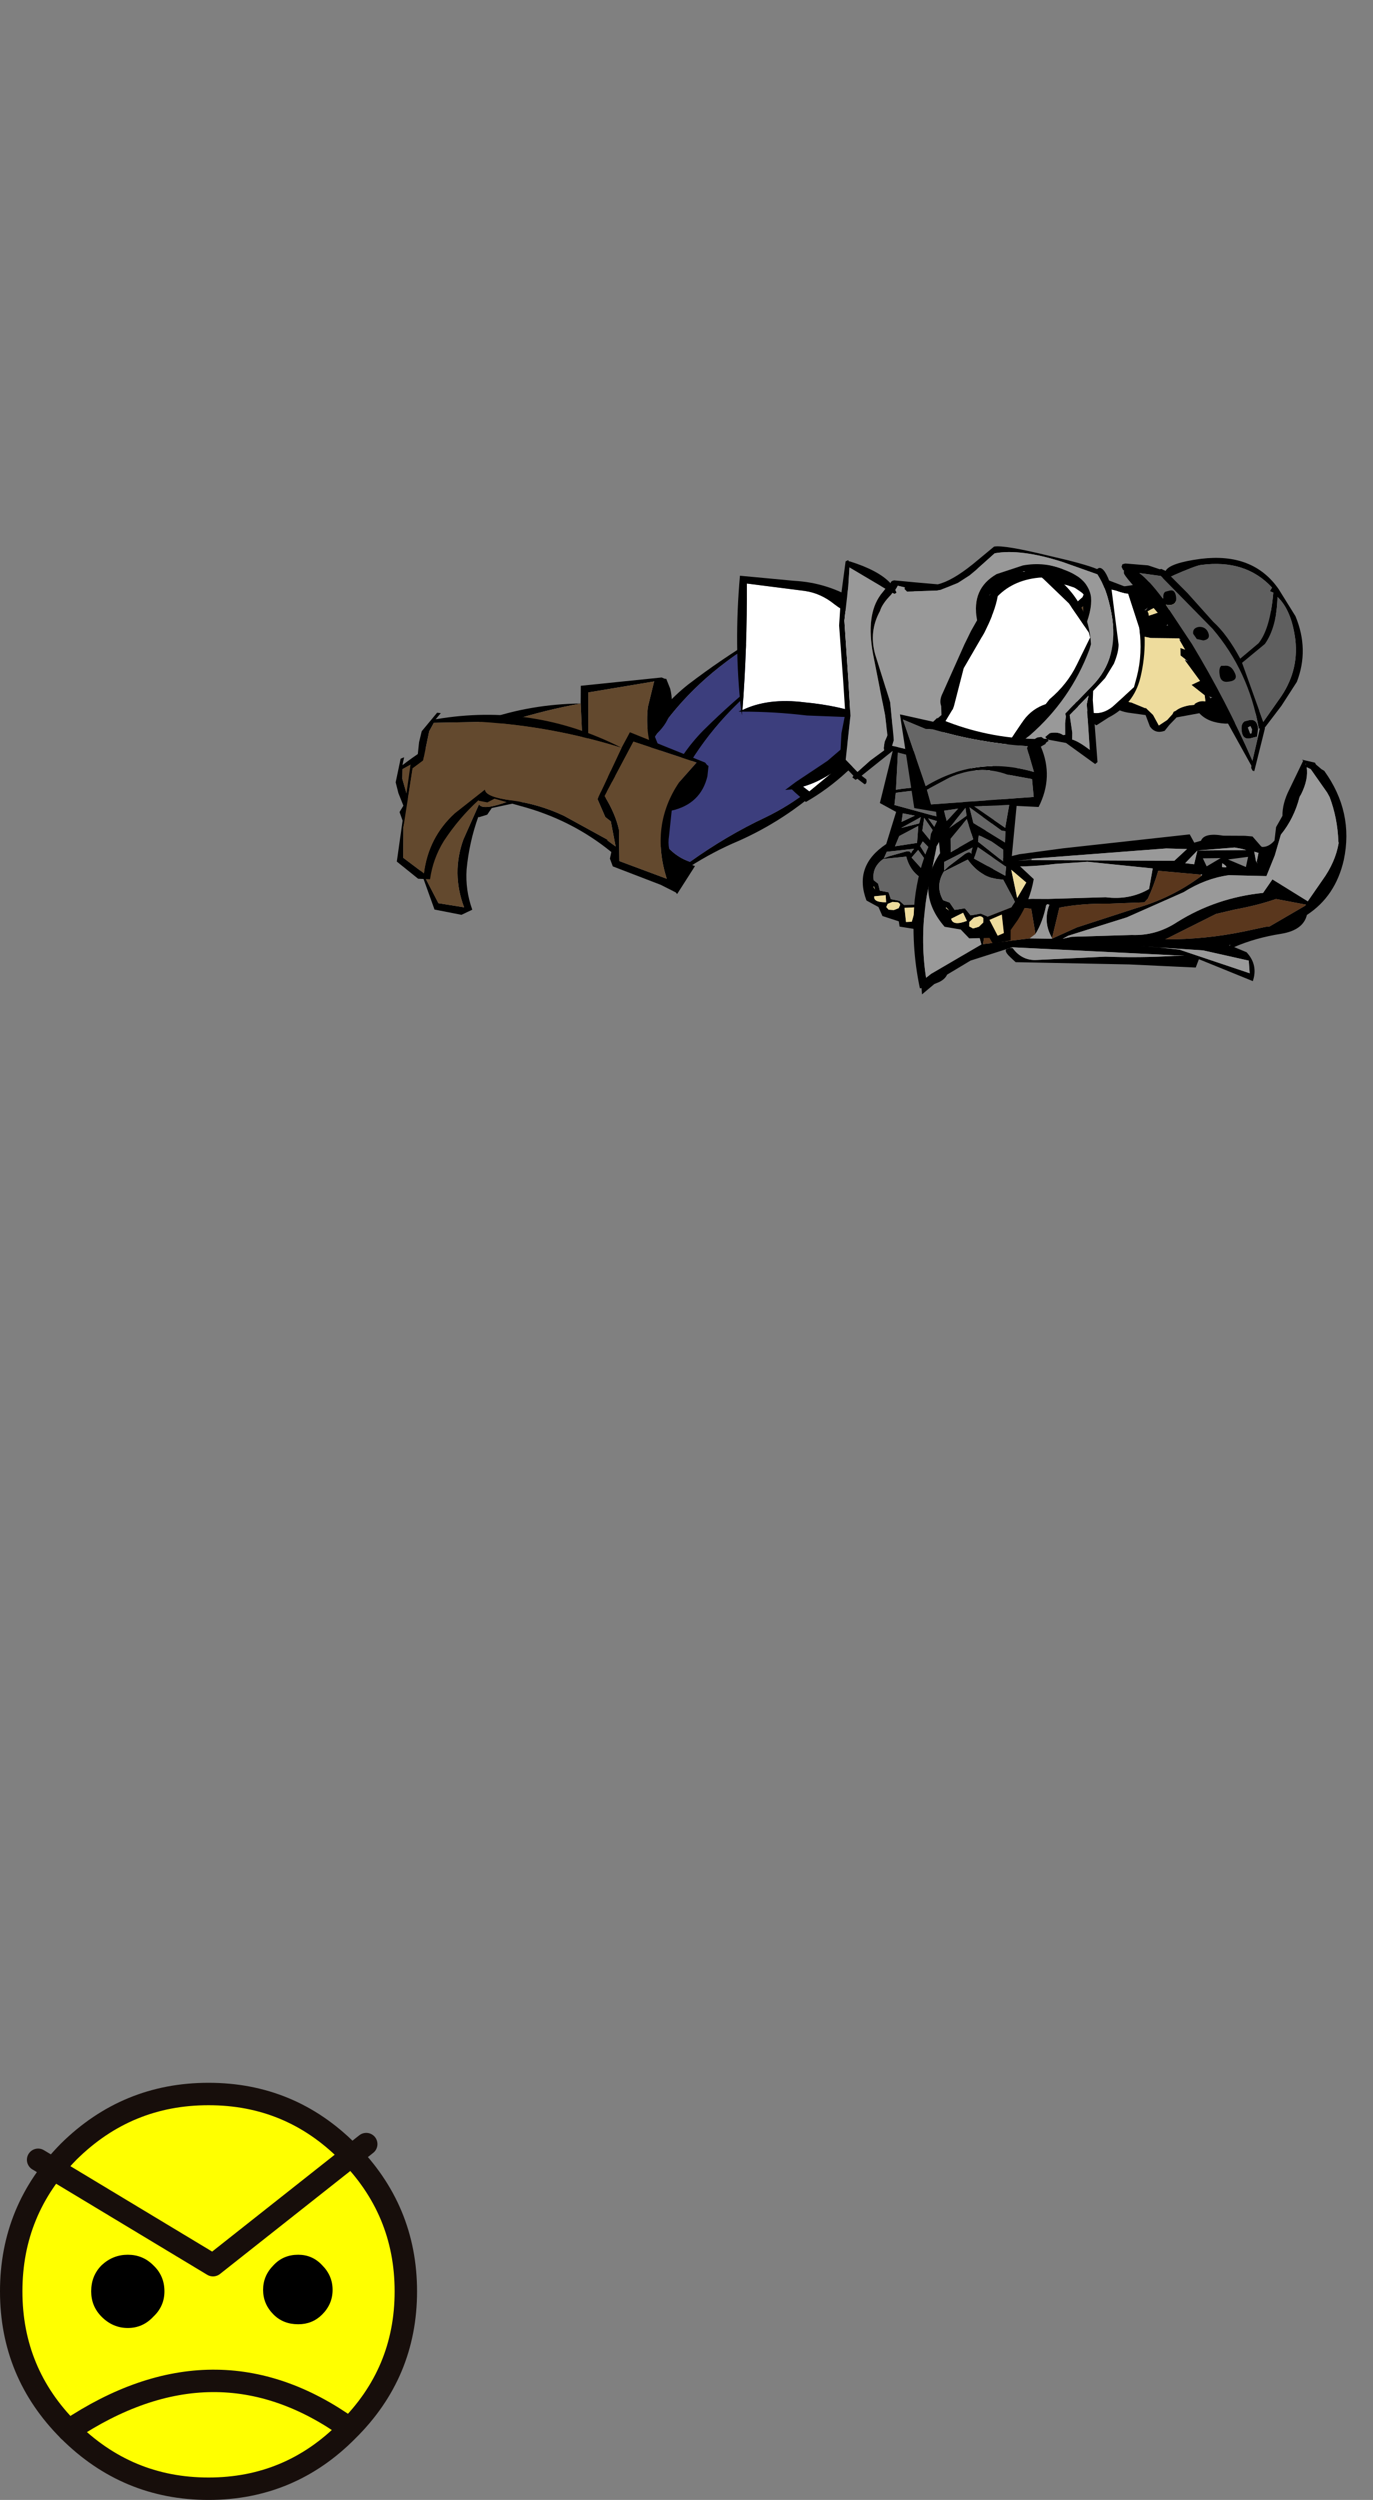 <?xml version="1.0" encoding="UTF-8" standalone="no"?>
<svg xmlns:xlink="http://www.w3.org/1999/xlink" height="1003.2px" width="551.1px" xmlns="http://www.w3.org/2000/svg">
  <rect width="100%" height="100%" fill="#808080" stroke="none"/>
  <g transform="matrix(6.0, 0.0, 0.0, 6.0, 189.6, 81.3)">
    <use height="12.7" transform="matrix(0.117, 0.989, -0.989, 0.117, 53.9, 24.0)" width="10.45" xlink:href="#sprite0"/>
    <use height="13.9" transform="matrix(0.977, -0.182, 0.182, 0.977, 27.3, 28.8)" width="11.5" xlink:href="#sprite1"/>
    <use height="12.25" transform="matrix(0.121, 0.784, -0.845, 0.13, 34.95, 34.2)" width="16.9" xlink:href="#sprite2"/>
    <use height="20.2" transform="matrix(0.535, 0.839, -0.765, 0.65, 24.3, 23.85)" width="8.7" xlink:href="#sprite3"/>
    <use height="20.2" transform="matrix(0.37, 0.925, -0.925, 0.37, 12.25, 30.05)" width="11.55" xlink:href="#sprite4"/>
    <use height="20.2" transform="matrix(0.636, 0.762, -0.675, 0.741, 24.15, 25.75)" width="8.7" xlink:href="#sprite3"/>
    <use height="20.2" transform="matrix(-0.104, 0.988, -0.988, -0.104, 16.0, 35.75)" width="11.55" xlink:href="#sprite4"/>
    <use height="30.95" transform="matrix(0.182, 0.979, -0.881, 0.164, 43.45, 20.2)" width="16.8" xlink:href="#sprite5"/>
    <use height="13.9" transform="matrix(0.987, -0.117, 0.117, 0.987, 29.4, 25.55)" width="11.5" xlink:href="#sprite1"/>
    <use height="22.6" transform="matrix(-0.953, -0.278, 0.278, -0.953, 53.667, 59.836)" width="27.2" xlink:href="#sprite6"/>
    <use height="12.25" transform="matrix(0.494, 0.862, -0.862, 0.494, 35.2, 30.45)" width="16.9" xlink:href="#sprite2"/>
    <use height="10.55" transform="matrix(0.246, 0.965, -0.965, 0.246, 53.561, 21.568)" width="15.7" xlink:href="#sprite7"/>
    <use height="27.9" transform="matrix(1.0, 0.0, 0.0, 1.0, -31.6, 125.75)" width="27.9" xlink:href="#sprite8"/>
  </g>
  <defs>
    <g id="sprite0" transform="matrix(1.0, 0.0, 0.0, 1.0, 0.0, 0.0)">
      <use height="12.7" transform="matrix(1.0, 0.0, 0.0, 1.0, 0.0, 0.0)" width="10.45" xlink:href="#shape0"/>
    </g>
    <g id="shape0" transform="matrix(1.0, 0.0, 0.0, 1.0, 0.0, 0.0)">
      <path d="M3.5 0.55 L3.55 0.5 Q3.9 0.85 4.1 0.4 L4.35 0.1 4.45 0.1 4.7 0.0 5.05 0.2 5.05 0.45 5.15 0.45 8.2 0.9 8.3 0.9 8.4 1.1 8.4 1.25 Q9.15 1.55 9.75 2.2 L9.95 2.65 Q10.55 3.5 10.4 4.8 10.2 5.95 9.5 6.45 L9.6 8.0 10.05 8.55 10.4 8.9 Q10.55 9.55 10.0 9.85 L9.2 10.05 8.9 11.2 Q8.65 12.05 8.1 12.35 L7.9 12.7 Q5.45 12.5 3.45 11.2 L3.4 11.25 3.4 11.15 3.35 11.1 3.25 11.0 3.0 11.1 2.6 11.05 2.55 11.05 2.45 11.4 2.15 11.65 2.05 11.6 1.8 11.55 1.75 11.55 1.65 11.75 1.3 12.0 1.2 11.8 1.2 11.75 0.55 12.4 Q0.25 12.25 0.35 12.0 L0.55 11.65 0.55 11.5 0.55 11.4 0.45 11.3 0.35 11.2 0.45 10.55 0.4 8.9 0.15 7.6 Q0.05 6.7 0.2 6.05 -0.05 5.45 0.05 4.6 L0.45 3.55 Q0.45 3.15 0.85 2.7 1.65 1.7 2.9 1.15 L2.95 1.25 2.95 1.2 3.25 0.9 3.25 0.85 3.5 0.55 M4.35 7.2 L4.1 9.1 3.55 10.75 3.95 10.9 4.45 11.4 7.65 12.25 Q7.65 12.0 7.8 11.85 L8.0 11.7 8.25 10.9 8.75 10.0 8.7 10.0 9.25 9.55 10.0 9.25 9.7 8.65 9.35 8.25 9.2 8.15 9.15 8.0 Q8.95 7.7 8.9 7.1 L8.9 6.7 8.85 6.7 Q8.65 6.35 8.75 6.0 L8.75 5.95 8.6 5.95 8.35 5.95 7.55 6.75 7.35 6.15 5.85 7.0 5.95 6.8 5.8 6.95 5.5 7.25 5.0 7.2 5.15 6.9 4.45 7.2 4.55 6.85 4.3 7.05 4.35 7.2 M8.7 5.2 L8.65 5.0 8.65 5.15 8.7 5.2 M8.15 5.05 L8.1 5.35 8.1 5.4 8.2 5.15 8.15 5.05 M8.55 5.45 L8.45 5.7 Q8.5 5.6 8.6 5.6 L8.55 5.5 8.55 5.45 M2.0 6.95 L1.85 6.7 1.85 7.0 Q1.85 8.1 2.3 9.1 L2.45 9.05 2.6 9.05 2.4 8.1 2.35 7.35 2.0 7.1 2.0 6.95 M4.0 6.8 L4.05 6.75 4.0 6.75 4.0 6.8 M3.4 7.95 L3.4 7.85 3.3 7.85 3.4 7.95 M2.2 9.2 L2.05 9.05 2.2 9.3 2.2 9.2 M1.0 8.4 L1.0 8.45 1.1 8.45 1.0 8.4 M1.1 10.85 L1.15 10.85 1.1 10.75 1.1 10.85" fill="#000000" fill-rule="evenodd" stroke="none"/>
      <path d="M5.85 7.0 L7.35 6.15 7.55 6.75 8.35 5.95 8.6 5.95 8.75 5.95 8.75 6.0 Q8.65 6.35 8.85 6.7 L8.9 6.7 8.9 7.1 Q8.95 7.7 9.15 8.0 L9.2 8.15 9.35 8.25 9.7 8.65 10.0 9.25 9.25 9.55 8.7 10.0 8.75 10.0 8.25 10.9 8.0 11.7 7.8 11.85 Q7.65 12.0 7.65 12.25 L4.45 11.4 3.95 10.9 3.55 10.75 4.1 9.1 4.35 7.2 4.45 7.2 5.15 6.9 5.0 7.2 5.5 7.25 5.8 6.95 5.85 7.0 M1.85 7.0 L2.0 6.95 2.0 7.1 2.35 7.35 2.4 8.1 2.6 9.05 2.45 9.05 2.3 9.1 Q1.85 8.1 1.85 7.0" fill="#eedc9d" fill-rule="evenodd" stroke="none"/>
    </g>
    <g id="sprite1" transform="matrix(1.0, 0.0, 0.0, 1.0, 0.0, 0.0)">
      <use height="13.9" transform="matrix(1.0, 0.0, 0.0, 1.0, 0.0, 0.0)" width="11.5" xlink:href="#shape1"/>
    </g>
    <g id="shape1" transform="matrix(1.0, 0.0, 0.0, 1.0, 0.0, 0.0)">
      <path d="M5.65 1.45 Q6.9 0.45 8.75 0.55 L10.35 2.5 11.45 4.6 11.5 4.95 10.4 6.65 Q9.6 7.9 8.3 8.75 L8.0 9.05 Q7.05 9.25 6.4 9.95 L3.8 12.95 3.6 13.35 Q2.45 12.85 1.55 11.95 0.85 11.25 0.65 10.4 L0.9 10.1 1.0 9.6 1.7 8.7 1.75 8.65 1.85 8.45 2.8 6.0 4.45 3.8 Q5.35 2.45 5.65 1.45" fill="#ffffff" fill-rule="evenodd" stroke="none"/>
      <path d="M6.5 0.0 L8.9 0.05 9.05 0.05 Q11.7 2.25 11.5 5.4 L11.35 5.75 Q9.7 8.95 6.7 11.0 6.25 11.25 5.85 11.6 4.8 12.45 4.1 13.55 L4.4 13.6 3.95 13.8 3.9 13.85 3.85 13.85 2.6 13.7 Q1.1 12.9 0.3 11.45 -0.25 10.5 0.25 9.4 L0.65 9.1 0.65 9.15 0.8 9.05 0.95 8.95 1.0 8.35 Q0.9 7.95 1.2 7.5 L3.05 4.4 3.6 3.55 4.45 2.4 Q4.4 1.95 4.8 1.75 L5.2 1.2 5.25 0.9 5.35 0.85 6.0 0.35 6.5 0.0 M5.65 1.45 Q5.35 2.45 4.45 3.8 L2.8 6.0 1.85 8.45 1.75 8.65 1.7 8.7 1.0 9.6 0.9 10.1 0.65 10.4 Q0.85 11.25 1.55 11.95 2.45 12.85 3.6 13.35 L3.8 12.95 6.4 9.95 Q7.05 9.25 8.0 9.05 L8.3 8.75 Q9.6 7.9 10.4 6.65 L11.5 4.95 11.45 4.6 10.35 2.5 8.75 0.55 Q6.9 0.45 5.65 1.45" fill="#000000" fill-rule="evenodd" stroke="none"/>
    </g>
    <g id="sprite2" transform="matrix(1.0, 0.0, 0.0, 1.0, 0.0, 0.0)">
      <use height="12.25" transform="matrix(1.0, 0.0, 0.0, 1.0, 0.0, 0.0)" width="16.9" xlink:href="#shape2"/>
    </g>
    <g id="shape2" transform="matrix(1.0, 0.0, 0.0, 1.0, 0.0, 0.0)">
      <path d="M5.95 0.4 L6.05 0.15 6.25 0.05 6.5 0.0 6.6 0.15 6.6 0.25 6.6 0.5 Q8.8 0.75 10.05 2.65 L9.25 3.9 12.15 5.95 14.1 5.35 Q15.25 6.3 15.95 7.65 L16.3 8.4 16.9 8.75 16.5 9.9 16.05 9.9 15.4 11.1 14.6 11.3 13.9 12.15 Q10.85 12.75 9.45 9.95 L6.9 8.8 5.95 9.95 0.0 7.65 1.55 5.95 1.75 5.35 Q4.3 3.35 5.95 0.6 L5.95 0.4 M6.1 1.3 Q4.3 4.0 1.95 6.25 L1.7 6.65 0.4 7.65 5.05 8.55 Q4.95 4.55 7.85 1.75 L6.2 1.35 Q6.15 1.2 6.1 1.3 M8.2 2.1 L7.1 3.4 Q5.55 4.7 5.35 6.9 L5.3 8.6 6.3 8.85 9.3 2.6 8.2 2.1 M8.95 4.3 L7.85 6.4 10.15 5.3 8.95 4.3 M12.45 6.55 L10.35 7.55 10.9 8.15 12.95 6.9 12.45 6.55 M11.35 6.15 L10.5 6.55 9.75 7.05 9.7 7.1 10.05 7.35 12.05 6.55 11.35 6.15 M8.15 7.15 L7.65 6.95 8.3 8.6 8.15 7.15 M10.2 7.85 L10.1 10.0 10.6 10.3 10.5 9.85 10.35 8.7 Q10.25 8.15 10.55 8.15 L10.4 8.05 10.2 7.85 M8.35 7.25 L8.95 8.85 9.75 9.3 9.75 7.55 8.35 7.25 M12.3 11.35 L12.65 11.05 13.25 11.0 13.5 10.35 14.1 10.25 14.35 9.6 14.75 9.3 15.0 7.6 14.8 7.2 13.1 7.15 Q12.35 8.4 10.75 8.55 L10.65 10.35 Q11.2 11.35 12.3 11.35 M12.85 11.4 L12.8 11.4 12.85 11.45 13.1 11.35 12.85 11.4 M11.0 5.8 L10.35 5.4 10.2 5.6 7.75 6.7 8.8 7.0 11.0 5.8 M7.8 8.5 L7.45 7.4 7.1 8.3 7.8 8.5 M14.05 5.9 L12.8 6.35 14.65 6.95 14.05 5.9 M14.7 9.6 Q14.55 9.6 14.45 9.75 L14.35 10.15 14.45 10.55 14.7 10.7 14.95 10.55 15.05 10.15 14.95 9.75 14.7 9.6 M13.65 11.5 Q14.15 11.65 14.3 10.65 L13.7 10.6 13.65 11.5 M16.25 8.9 L15.1 8.4 15.0 9.3 16.2 9.35 16.25 8.9" fill="#000000" fill-rule="evenodd" stroke="none"/>
      <path d="M12.85 11.45 L12.8 11.4 12.85 11.4 12.85 11.45 M12.3 11.35 Q11.2 11.35 10.65 10.35 L10.75 8.55 Q12.35 8.4 13.1 7.15 L14.8 7.2 15.0 7.6 14.75 9.3 14.35 9.6 14.1 10.25 13.5 10.35 13.25 11.0 12.65 11.05 12.3 11.35 M8.35 7.25 L9.75 7.55 9.75 9.3 8.95 8.85 8.35 7.25 M10.2 7.85 L10.4 8.05 10.55 8.15 Q10.25 8.15 10.35 8.7 L10.5 9.85 10.6 10.3 10.1 10.0 10.2 7.85 M8.15 7.15 L8.3 8.6 7.65 6.95 8.15 7.15 M11.35 6.15 L12.05 6.55 10.05 7.35 9.7 7.1 9.75 7.05 10.5 6.55 11.35 6.15 M12.45 6.55 L12.95 6.9 10.9 8.15 10.35 7.55 12.45 6.55 M8.95 4.3 L10.15 5.3 7.85 6.4 8.95 4.3 M8.2 2.1 L9.3 2.6 6.3 8.85 5.3 8.6 5.35 6.9 Q5.55 4.7 7.1 3.4 L8.2 2.1 M6.1 1.3 Q6.15 1.2 6.2 1.35 L7.85 1.75 Q4.95 4.55 5.05 8.55 L0.4 7.65 1.7 6.65 1.95 6.25 Q4.3 4.0 6.1 1.3 M7.8 8.5 L7.1 8.3 7.45 7.4 7.8 8.5 M11.0 5.8 L8.8 7.0 7.75 6.7 10.2 5.6 10.35 5.4 11.0 5.8" fill="#666666" fill-rule="evenodd" stroke="none"/>
      <path d="M12.85 11.45 L12.85 11.4 13.1 11.35 12.85 11.45 M16.25 8.9 L16.2 9.35 15.0 9.3 15.1 8.4 16.25 8.9 M13.65 11.5 L13.7 10.6 14.3 10.65 Q14.15 11.65 13.65 11.5 M14.7 9.6 L14.95 9.75 15.05 10.15 14.95 10.55 14.7 10.7 14.45 10.55 14.35 10.15 14.45 9.75 Q14.55 9.6 14.7 9.6 M14.05 5.9 L14.65 6.95 12.8 6.35 14.05 5.9" fill="#eedc9d" fill-rule="evenodd" stroke="none"/>
    </g>
    <g id="sprite3" transform="matrix(1.0, 0.0, 0.0, 1.0, 0.0, 0.0)">
      <use height="20.2" transform="matrix(1.0, 0.0, 0.0, 1.0, 0.0, 0.0)" width="8.7" xlink:href="#shape3"/>
    </g>
    <g id="shape3" transform="matrix(1.0, 0.0, 0.0, 1.0, 0.0, 0.0)">
      <path d="M6.9 1.6 L6.6 0.95 5.9 0.45 Q5.55 0.1 4.95 0.45 0.8 4.25 0.5 9.9 0.2 14.6 1.95 18.55 L2.8 19.75 Q4.2 19.9 5.35 19.25 6.0 16.2 7.1 13.45 8.45 10.0 8.3 6.15 L8.2 5.75 Q7.65 5.05 7.6 3.85 7.6 2.6 6.9 1.6 M4.75 0.0 Q8.25 0.65 8.6 4.55 9.1 10.45 6.85 15.8 6.05 17.6 5.55 19.5 L5.5 19.85 4.6 20.0 2.65 20.15 Q-0.15 17.25 0.0 12.9 0.15 10.05 0.6 7.35 1.4 2.9 4.75 0.0" fill="#000000" fill-rule="evenodd" stroke="none"/>
      <path d="M6.9 1.6 Q7.6 2.6 7.6 3.85 7.65 5.05 8.2 5.75 L8.3 6.15 Q8.45 10.0 7.1 13.45 6.0 16.2 5.35 19.25 4.2 19.9 2.8 19.75 L1.95 18.55 Q0.2 14.6 0.5 9.9 0.8 4.25 4.95 0.45 5.55 0.1 5.9 0.45 L6.6 0.95 6.9 1.6" fill="#3c3e7d" fill-rule="evenodd" stroke="none"/>
    </g>
    <g id="sprite4" transform="matrix(1.0, 0.0, 0.0, 1.0, 0.0, 0.0)">
      <use height="20.2" transform="matrix(1.0, 0.0, 0.0, 1.0, 0.0, 0.0)" width="11.55" xlink:href="#shape4"/>
    </g>
    <g id="shape4" transform="matrix(1.0, 0.0, 0.0, 1.0, 0.0, 0.0)">
      <path d="M1.9 0.1 L1.95 0.0 2.65 0.0 Q4.55 0.25 5.2 2.15 L6.1 2.15 6.9 2.15 Q7.9 2.2 8.4 1.65 L8.75 0.2 10.75 1.2 10.65 1.3 10.25 2.35 9.35 5.7 8.85 5.95 8.4 5.9 Q6.5 8.8 5.95 12.35 L5.65 14.1 5.95 14.55 5.9 15.15 5.85 15.15 Q7.2 16.35 8.85 17.2 10.1 17.8 11.5 17.85 L11.55 18.65 10.55 20.2 3.6 19.95 3.3 19.55 2.4 19.55 1.65 19.45 0.3 18.55 0.3 18.3 0.75 18.6 Q-1.05 12.2 1.35 5.95 L0.25 5.5 1.75 0.25 1.9 0.1 M1.8 0.85 L0.85 5.2 4.7 6.75 Q5.8 5.9 6.85 5.55 L8.95 5.3 9.8 2.0 Q6.35 3.5 3.25 1.85 L1.85 0.85 1.8 0.8 1.8 0.85 M11.15 18.3 Q8.7 18.25 6.9 16.65 L5.1 14.8 Q5.6 14.75 5.65 12.9 5.7 11.1 6.3 9.35 L7.6 6.25 7.65 6.25 8.0 5.65 6.35 6.15 6.1 6.55 4.95 7.2 1.35 5.95 Q0.4 10.7 0.6 15.5 L1.0 18.7 1.6 18.95 3.6 19.15 4.2 19.8 8.2 20.0 10.25 19.8 11.15 18.3" fill="#000000" fill-rule="evenodd" stroke="none"/>
      <path d="M1.85 0.85 L3.25 1.85 Q6.35 3.5 9.8 2.0 L8.95 5.3 6.85 5.55 Q5.8 5.9 4.7 6.75 L0.85 5.2 1.8 0.85 1.85 0.85 M11.15 18.3 L10.25 19.8 8.2 20.0 4.2 19.8 3.6 19.15 1.6 18.95 1.0 18.7 0.6 15.5 Q0.4 10.7 1.35 5.95 L4.95 7.2 6.1 6.55 6.35 6.15 8.0 5.65 7.65 6.25 7.6 6.25 6.3 9.35 Q5.7 11.1 5.65 12.9 5.6 14.75 5.1 14.8 L6.9 16.65 Q8.7 18.25 11.15 18.3" fill="#63492e" fill-rule="evenodd" stroke="none"/>
    </g>
    <g id="sprite5" transform="matrix(1.0, 0.0, 0.0, 1.0, 0.0, 0.0)">
      <use height="30.95" transform="matrix(1.0, 0.0, 0.0, 1.0, 0.0, 0.0)" width="16.8" xlink:href="#shape5"/>
    </g>
    <g id="shape5" transform="matrix(1.0, 0.0, 0.0, 1.0, 0.0, 0.0)">
      <path d="M5.2 2.6 L5.6 1.6 5.75 1.3 5.9 0.95 5.95 0.75 8.35 0.4 Q10.1 0.5 11.55 1.25 L12.2 1.6 13.05 3.1 Q14.0 4.65 12.85 5.85 L12.6 6.25 12.5 6.0 12.45 6.0 12.45 6.45 11.0 4.05 Q9.4 1.9 6.6 2.4 L5.45 2.6 5.2 2.65 5.2 2.6 M4.65 5.1 L4.9 4.6 Q5.15 4.15 5.55 4.0 7.0 6.6 7.85 9.55 L7.3 9.95 Q6.35 11.0 5.1 11.25 L4.9 11.1 4.55 11.0 4.35 10.95 4.3 10.9 4.15 10.65 3.55 9.95 3.15 9.35 3.0 9.3 3.0 8.45 4.15 6.35 4.65 5.1 M1.8 24.45 Q2.15 23.3 3.05 22.45 3.95 21.55 3.9 20.95 L9.9 21.45 10.3 21.5 10.3 21.45 10.9 21.4 Q9.8 23.45 9.15 26.0 8.4 28.6 8.9 30.65 4.85 29.45 0.6 28.6 L1.8 24.45 M15.1 26.85 L14.7 27.25 Q14.6 26.1 14.15 24.95 L15.1 26.85 M12.25 21.6 L12.3 21.5 12.35 21.0 12.5 20.85 Q12.45 21.7 12.85 22.65 L11.45 21.3 11.95 21.2 12.25 21.6" fill="#ffffff" fill-rule="evenodd" stroke="none"/>
      <path d="M5.2 2.65 L5.45 2.6 6.6 2.4 Q9.4 1.9 11.0 4.05 L12.45 6.45 12.45 6.0 12.5 6.0 12.6 6.25 12.85 5.85 Q14.0 4.65 13.05 3.1 L12.2 1.6 11.55 1.25 Q10.1 0.5 8.35 0.4 L5.95 0.75 5.9 0.95 5.75 1.3 5.6 1.6 5.2 2.6 5.15 2.7 5.2 2.65 M10.25 4.4 Q8.2 2.0 4.9 3.2 L4.85 3.8 5.35 3.45 5.6 3.45 5.75 3.5 5.9 3.6 Q7.9 7.25 8.95 11.25 9.95 14.95 9.45 18.6 L11.5 18.35 13.05 16.9 Q12.45 14.8 12.45 12.15 L12.45 11.05 12.35 10.6 12.2 7.95 12.15 7.45 11.7 6.35 11.55 5.8 10.25 4.4 M14.25 4.9 L13.85 5.3 13.65 5.45 Q13.2 5.75 13.0 6.3 L12.8 6.9 14.95 13.25 Q15.7 15.3 14.0 17.15 L12.95 18.1 12.65 19.45 12.35 20.65 12.7 20.55 12.55 20.75 14.3 23.9 Q15.2 25.5 15.75 27.25 L15.0 27.9 14.75 28.1 14.7 28.6 14.5 28.15 14.3 27.7 13.3 25.1 11.35 21.35 11.0 21.35 10.05 26.0 Q9.4 28.3 9.0 30.7 L9.25 30.75 9.0 30.75 8.95 30.95 8.9 30.75 Q4.5 30.4 0.0 29.0 L1.0 25.1 Q1.55 22.6 3.1 20.75 L2.7 20.6 Q2.1 19.85 2.4 18.95 L2.75 17.25 Q2.8 16.65 3.25 16.4 L3.4 16.45 3.65 16.55 3.7 16.65 3.75 16.75 3.75 16.85 3.75 16.95 3.95 16.95 Q3.7 14.55 2.6 12.25 L2.35 10.95 Q2.35 10.05 2.5 9.2 L2.35 9.4 Q2.2 7.75 3.2 5.95 L4.35 3.95 4.15 3.55 Q4.15 3.1 4.4 2.8 L5.5 0.8 Q5.8 0.1 6.6 0.0 9.35 -0.15 11.65 1.0 13.35 1.85 13.9 3.9 L14.25 4.85 14.25 4.9 M12.95 9.2 L13.15 10.5 13.6 13.95 13.3 13.45 13.25 16.7 13.85 15.85 15.0 14.35 13.25 10.05 12.95 9.2 M4.65 5.1 L4.15 6.35 3.0 8.45 3.0 9.3 3.15 9.35 3.55 9.95 4.15 10.65 4.3 10.9 4.35 10.95 4.55 11.0 4.9 11.1 5.1 11.25 Q6.35 11.0 7.3 9.95 L7.85 9.55 Q7.0 6.6 5.55 4.0 5.15 4.15 4.9 4.6 L4.65 5.1 M3.05 10.2 L3.55 12.85 4.5 17.0 4.55 17.3 4.6 17.4 8.15 18.45 9.25 18.6 Q9.2 16.2 8.8 13.75 6.95 13.15 5.0 12.0 3.6 11.2 3.05 10.2 M7.05 11.15 Q6.25 11.7 5.5 11.55 L7.05 12.3 Q8.15 12.65 8.75 13.35 L8.5 12.05 8.05 10.1 7.05 11.15 M3.2 17.3 Q3.05 17.55 3.05 17.85 L3.1 18.6 2.9 19.35 2.85 19.75 Q5.95 21.25 9.4 21.1 9.2 20.8 9.15 20.3 L9.25 19.45 9.25 19.25 6.95 18.85 6.35 18.45 Q5.2 18.5 4.35 17.95 L3.95 18.1 3.95 17.55 3.5 17.35 3.2 17.3 M1.8 24.45 L0.6 28.6 Q4.85 29.45 8.9 30.65 8.4 28.6 9.15 26.0 9.8 23.45 10.9 21.4 L10.3 21.45 10.3 21.5 9.9 21.45 3.9 20.95 Q3.95 21.55 3.05 22.45 2.15 23.3 1.8 24.45 M10.05 20.1 L10.15 21.0 11.8 20.75 Q11.7 20.25 11.75 19.6 L11.9 18.9 10.7 19.2 10.0 19.25 10.05 20.1 M12.25 21.6 L11.95 21.2 11.45 21.3 12.85 22.65 Q12.45 21.7 12.5 20.85 L12.35 21.0 12.3 21.5 12.25 21.6 M15.1 26.85 L14.15 24.95 Q14.6 26.1 14.7 27.25 L15.1 26.85" fill="#000000" fill-rule="evenodd" stroke="none"/>
      <path d="M10.25 4.4 L11.55 5.8 11.7 6.35 12.15 7.45 12.2 7.95 12.35 10.6 12.45 11.05 12.45 12.15 Q12.45 14.8 13.05 16.9 L11.5 18.35 9.45 18.6 Q9.95 14.95 8.95 11.25 7.9 7.25 5.9 3.6 L5.75 3.5 5.6 3.45 5.35 3.45 4.85 3.8 4.9 3.2 Q8.2 2.0 10.25 4.4 M12.95 9.2 L13.25 10.05 15.0 14.35 13.85 15.85 13.25 16.7 13.3 13.45 13.6 13.95 13.15 10.5 12.95 9.2 M3.2 17.3 L3.5 17.35 3.95 17.55 3.95 18.1 4.35 17.95 Q5.2 18.5 6.35 18.45 L6.95 18.85 9.25 19.25 9.25 19.45 9.15 20.3 Q9.2 20.8 9.4 21.1 5.95 21.25 2.85 19.75 L2.9 19.35 3.1 18.6 3.05 17.85 Q3.05 17.55 3.2 17.3 M7.05 11.15 L8.05 10.1 8.5 12.05 8.75 13.35 Q8.15 12.65 7.05 12.3 L5.5 11.55 Q6.25 11.7 7.05 11.15 M3.05 10.2 Q3.6 11.2 5.0 12.0 6.95 13.15 8.8 13.75 9.2 16.2 9.25 18.6 L8.15 18.45 4.6 17.4 4.55 17.3 4.5 17.0 3.55 12.85 3.05 10.2" fill="#63492e" fill-rule="evenodd" stroke="none"/>
      <path d="M10.05 20.1 L10.0 19.25 10.7 19.2 11.9 18.9 11.75 19.6 Q11.7 20.25 11.8 20.75 L10.15 21.0 10.05 20.1" fill="#666666" fill-rule="evenodd" stroke="none"/>
      <path d="M16.8 5.5 L15.05 7.35 14.6 8.65 14.7 8.6 16.0 12.0 16.05 12.1 16.1 11.9 16.25 11.95 16.3 12.1 Q16.3 13.6 13.45 20.2 L14.7 22.8 15.0 22.5 Q15.3 22.5 15.3 22.7 L14.85 23.15 14.9 23.3 14.7 23.5 14.6 23.4 13.5 24.2 11.65 23.7 10.4 23.15 8.15 22.85 4.5 22.4 2.55 21.85 0.35 21.05 0.3 20.85 0.4 20.8 0.4 20.75 Q1.35 18.75 2.35 18.05 2.2 18.0 2.2 17.75 L2.6 16.2 3.0 14.6 Q2.95 13.5 2.1 11.75 L1.2 9.95 Q1.2 9.2 2.5 6.0 3.45 3.55 3.95 2.7 L3.9 2.55 Q3.9 2.1 5.25 1.9 L9.2 2.15 Q9.7 2.25 10.4 2.75 L11.25 3.6 11.95 4.65 12.55 4.8 16.7 5.3 16.8 5.5 M12.2 5.05 L13.25 6.7 14.45 6.75 14.9 6.85 Q15.1 6.4 15.8 5.7 L12.75 5.3 12.2 5.05 M14.5 7.3 L13.75 7.15 13.3 7.0 13.1 7.0 11.6 4.65 Q10.1 2.25 7.05 2.25 5.3 2.25 4.3 2.75 L3.05 5.15 Q1.65 8.05 1.65 10.0 L2.55 11.65 2.8 12.15 3.15 13.1 3.4 14.45 3.4 14.6 3.4 14.75 3.1 16.95 2.9 17.1 2.8 17.05 2.6 17.55 2.85 17.8 3.0 17.75 3.05 17.75 3.1 17.9 3.0 18.05 3.1 18.15 Q3.6 18.95 4.05 19.2 5.25 20.3 6.85 20.15 L10.2 19.7 12.75 19.95 13.1 20.15 13.7 18.65 14.8 16.15 15.45 14.0 15.85 12.65 15.65 12.25 13.0 10.45 13.05 10.25 Q13.8 10.4 14.85 11.1 L15.35 11.45 15.05 10.65 14.5 8.85 14.55 8.7 14.4 8.8 14.2 8.4 Q14.2 7.75 14.5 7.45 L14.5 7.3 M5.45 4.0 Q3.2 6.35 3.2 8.05 L3.4 9.95 Q3.95 11.75 5.8 11.75 8.1 11.75 8.85 9.8 L9.1 7.7 Q9.1 6.65 8.45 5.65 7.5 4.2 5.75 4.2 L5.55 4.1 5.45 4.0 M7.3 4.15 L8.75 5.35 Q9.6 6.3 9.65 6.6 L9.5 7.7 9.2 10.15 Q8.4 12.2 5.8 12.2 3.7 12.2 3.05 10.15 L2.8 8.1 Q2.8 6.45 3.6 5.1 4.35 3.7 5.35 3.55 6.1 3.4 7.3 4.15 M0.8 20.85 L2.05 21.2 4.25 21.95 8.1 22.45 10.6 22.8 13.45 23.75 14.4 23.05 13.8 21.95 13.3 20.8 13.15 20.8 12.75 20.65 12.35 20.35 11.0 20.25 6.8 20.3 Q4.15 20.3 3.0 18.95 L2.65 18.5 2.1 19.2 0.8 20.85" fill="#000000" fill-rule="evenodd" stroke="none"/>
      <path d="M14.5 7.3 L14.5 7.45 Q14.2 7.75 14.2 8.4 L14.4 8.8 14.55 8.7 14.5 8.85 15.05 10.65 15.35 11.45 14.85 11.1 Q13.8 10.4 13.05 10.25 L13.0 10.45 15.65 12.25 15.85 12.65 15.45 14.0 14.8 16.15 13.7 18.65 13.1 20.15 12.75 19.95 10.2 19.7 6.85 20.15 Q5.25 20.3 4.05 19.2 3.6 18.95 3.1 18.15 L3.0 18.05 3.1 17.9 3.05 17.75 3.0 17.75 2.85 17.8 2.6 17.55 2.8 17.05 2.9 17.1 3.1 16.95 3.4 14.75 3.4 14.6 3.4 14.45 3.15 13.1 2.8 12.15 2.55 11.65 1.65 10.0 Q1.65 8.05 3.05 5.15 L4.3 2.75 Q5.3 2.25 7.05 2.25 10.1 2.25 11.6 4.65 L13.1 7.0 13.3 7.0 13.75 7.15 14.5 7.3 M12.2 5.05 L12.75 5.3 15.8 5.7 Q15.1 6.4 14.9 6.85 L14.45 6.75 13.25 6.7 12.2 5.05 M0.8 20.85 L2.1 19.2 2.65 18.5 3.0 18.95 Q4.15 20.3 6.8 20.3 L11.0 20.25 12.35 20.35 12.75 20.65 13.15 20.8 13.3 20.8 13.8 21.95 14.4 23.05 13.45 23.75 10.6 22.8 8.1 22.45 4.25 21.95 2.05 21.2 0.8 20.85 M7.3 4.15 Q6.1 3.4 5.35 3.55 4.35 3.7 3.6 5.1 2.8 6.45 2.8 8.1 L3.05 10.15 Q3.7 12.2 5.8 12.2 8.4 12.2 9.2 10.15 L9.5 7.7 9.65 6.6 Q9.6 6.3 8.75 5.35 L7.3 4.15" fill="#999999" fill-rule="evenodd" stroke="none"/>
    </g>
    <g id="sprite6" transform="matrix(1.0, 0.0, 0.0, 1.0, -0.9, 1.35)">
      <use height="22.6" transform="matrix(1.0, 0.0, 0.0, 1.0, 0.9, -1.35)" width="27.2" xlink:href="#shape6"/>
    </g>
    <g id="shape6" transform="matrix(1.0, 0.0, 0.0, 1.0, -0.9, 1.35)">
      <path d="M21.1 9.4 L21.95 9.1 21.1 9.5 21.1 9.4 M6.5 13.5 L6.55 13.55 6.5 13.55 6.45 13.5 6.5 13.5" fill="#333333" fill-rule="evenodd" stroke="none"/>
      <path d="M20.7 3.4 L23.15 1.75 24.4 0.4 Q24.45 0.05 24.8 -0.25 L25.05 -0.45 25.65 -1.35 25.8 -0.95 25.9 -1.0 Q27.3 1.6 27.9 4.6 28.25 6.6 28.0 8.45 L28.1 9.2 27.9 10.4 27.85 10.45 27.95 10.75 26.5 10.15 24.2 8.9 23.3 8.8 22.0 9.55 19.3 10.75 11.35 14.05 10.9 13.6 10.5 13.85 Q10.45 14.45 9.15 14.6 L7.75 15.0 7.25 15.1 6.55 14.65 6.45 14.6 Q6.0 14.7 5.75 15.25 L5.9 16.15 5.7 17.0 Q5.95 17.8 5.75 18.85 L5.4 20.95 5.5 21.0 4.6 21.05 4.5 20.95 4.05 20.75 3.85 20.7 Q1.15 18.6 0.9 15.3 0.75 12.8 2.25 11.05 2.2 10.0 3.55 9.35 5.15 8.6 6.35 7.6 L5.45 7.5 Q4.45 6.9 4.5 5.75 L8.4 6.15 8.45 5.55 12.8 4.5 20.2 2.5 20.6 2.7 Q21.5 3.15 20.65 3.35 19.8 2.7 18.85 3.05 L14.5 4.55 Q12.3 5.1 10.05 5.9 L9.4 6.1 20.7 3.4 M22.75 3.0 L23.15 3.65 Q24.25 5.9 23.8 8.3 L26.05 8.85 27.35 9.6 27.3 9.3 27.5 8.5 27.2 5.1 Q26.85 2.25 25.7 -0.2 L25.45 0.15 22.75 3.0 M19.45 4.7 L20.2 6.25 21.6 6.0 22.35 5.85 23.0 5.65 22.65 3.05 19.75 4.3 18.3 4.7 16.9 5.9 13.45 8.25 Q11.3 9.6 9.8 11.6 L9.8 11.7 9.9 11.65 12.7 11.1 Q12.7 10.05 12.85 9.1 L13.0 8.8 15.25 8.05 Q17.05 7.55 18.4 6.85 L18.3 4.75 Q19.2 5.6 19.1 6.85 L19.25 6.85 19.3 6.75 Q19.2 5.6 19.45 4.7 M21.1 9.5 L21.95 9.1 21.1 9.4 11.85 12.05 11.25 13.05 12.6 12.7 16.85 11.1 21.1 9.5 M23.4 8.25 L23.45 8.25 23.0 6.0 20.35 6.9 19.3 7.2 15.6 8.4 Q14.0 8.65 12.95 9.75 L13.1 11.15 17.45 10.35 19.5 9.6 Q21.45 8.75 23.35 8.35 L23.3 8.3 23.4 8.25 M17.3 5.2 L17.6 4.9 17.05 5.2 13.2 6.45 Q11.6 6.85 10.5 8.15 8.45 10.45 5.5 11.65 L5.15 12.7 2.45 11.95 1.9 13.6 Q1.4 15.0 1.55 16.3 L1.6 16.4 Q2.1 17.9 3.0 19.1 L3.25 19.35 4.75 20.55 5.05 20.6 Q4.7 19.85 4.9 18.75 L4.95 18.55 Q4.9 17.05 5.45 15.75 L5.45 14.3 5.6 12.8 8.05 12.15 Q9.5 11.5 10.65 10.2 L13.85 7.5 17.3 5.2 M11.1 12.1 L10.5 12.2 10.55 13.15 7.4 14.1 7.7 14.1 8.2 14.05 10.55 13.15 11.1 12.1 M12.6 5.85 L11.25 6.15 9.85 6.4 4.85 6.2 5.15 7.0 8.3 6.8 12.6 5.85 M2.5 11.7 L4.55 11.5 Q5.6 10.75 7.0 10.05 L8.15 9.4 10.95 6.8 Q8.35 7.55 6.0 8.8 L4.7 9.5 4.45 9.6 2.55 11.6 2.5 11.7 M6.65 7.6 L6.65 7.7 6.7 7.6 6.65 7.6 M8.65 12.55 Q8.05 12.6 8.7 12.8 L8.65 12.55 M8.9 13.1 L10.05 12.75 9.65 12.3 8.9 13.1 M6.55 13.55 L6.5 13.5 6.4 13.45 6.45 13.5 6.5 13.55 6.55 14.15 6.85 14.15 6.55 13.55 M7.1 13.0 L7.15 13.7 8.4 13.15 7.1 13.0 M5.15 20.75 L5.15 20.8 5.2 20.8 5.15 20.75" fill="#000000" fill-rule="evenodd" stroke="none"/>
      <path d="M20.65 3.35 L20.7 3.4 9.4 6.1 10.05 5.9 Q12.3 5.1 14.5 4.55 L18.85 3.05 Q19.8 2.7 20.65 3.35 M22.75 3.0 L25.45 0.15 25.7 -0.2 Q26.85 2.25 27.2 5.1 L27.5 8.5 27.3 9.3 27.35 9.6 26.05 8.85 23.8 8.3 Q24.25 5.9 23.15 3.65 L22.75 3.0 M19.45 4.7 Q19.2 5.6 19.3 6.75 L19.25 6.85 19.1 6.85 Q19.2 5.6 18.3 4.75 L18.3 4.7 19.75 4.3 19.45 4.7 M9.9 11.65 L9.8 11.7 9.8 11.6 9.9 11.65 M21.1 9.5 L16.85 11.1 12.6 12.7 11.25 13.05 11.85 12.05 21.1 9.4 21.1 9.5 M23.4 8.25 L23.3 8.3 23.35 8.35 Q21.45 8.75 19.5 9.6 L17.45 10.35 13.1 11.15 12.95 9.75 Q14.0 8.65 15.6 8.4 L19.3 7.2 20.35 6.9 23.0 6.0 23.45 8.25 23.4 8.25 M17.3 5.2 L13.85 7.5 10.65 10.2 Q9.5 11.5 8.05 12.15 L5.6 12.8 5.45 14.3 5.45 15.75 Q4.9 17.05 4.95 18.55 L4.9 18.75 Q4.7 19.85 5.05 20.6 L4.75 20.55 3.25 19.35 3.0 19.1 Q2.1 17.9 1.6 16.4 L1.55 16.3 Q1.4 15.0 1.9 13.6 L2.45 11.95 5.15 12.7 5.5 11.65 Q8.45 10.45 10.5 8.15 11.6 6.85 13.2 6.45 L17.05 5.2 17.6 4.9 17.3 5.2 M12.6 5.85 L8.3 6.8 5.15 7.0 4.85 6.2 9.85 6.4 11.25 6.15 12.6 5.85 M11.1 12.1 L10.55 13.15 8.2 14.05 7.7 14.1 7.4 14.1 10.55 13.15 10.5 12.2 11.1 12.1 M8.65 12.55 L8.7 12.8 Q8.05 12.6 8.65 12.55 M6.55 13.55 L6.85 14.15 6.55 14.15 6.5 13.55 6.55 13.55" fill="#999999" fill-rule="evenodd" stroke="none"/>
      <path d="M19.75 4.3 L22.65 3.05 23.0 5.65 22.35 5.85 21.6 6.0 20.2 6.25 19.45 4.7 19.75 4.3 M18.3 4.75 L18.4 6.85 Q17.05 7.55 15.25 8.05 L13.0 8.8 12.85 9.1 Q12.7 10.05 12.7 11.1 L9.9 11.65 9.8 11.6 Q11.3 9.6 13.45 8.25 L16.9 5.9 18.3 4.7 18.3 4.75 M2.5 11.7 L2.55 11.6 4.45 9.6 4.7 9.5 6.0 8.8 Q8.35 7.55 10.95 6.8 L8.15 9.4 7.0 10.05 Q5.6 10.75 4.55 11.5 L2.5 11.7" fill="#5a371d" fill-rule="evenodd" stroke="none"/>
    </g>
    <g id="sprite7" transform="matrix(1.0, 0.0, 0.0, 1.0, -2.6, 5.05)">
      <use height="10.55" transform="matrix(1.0, 0.0, 0.0, 1.0, 2.6, -5.05)" width="15.7" xlink:href="#shape7"/>
    </g>
    <g id="shape7" transform="matrix(1.0, 0.0, 0.0, 1.0, -2.6, 5.05)">
      <path d="M6.85 -3.75 L6.65 -3.95 Q4.35 -2.7 4.0 0.3 3.95 0.65 4.25 2.45 L5.6 1.65 7.9 0.45 Q8.95 -0.25 10.75 -0.7 L10.05 -2.15 Q9.3 -3.15 7.0 -3.95 L6.85 -3.75 M8.9 -5.0 Q11.3 -5.35 13.2 -4.0 L14.5 -2.6 15.65 -1.15 15.7 -1.15 18.3 0.25 18.25 0.35 18.05 0.4 17.9 0.35 13.9 1.4 9.5 2.4 5.9 4.15 Q3.45 5.5 3.25 5.45 L3.05 5.4 3.05 5.45 2.8 5.5 2.65 5.4 2.65 5.2 3.15 3.75 3.6 3.05 3.6 2.95 3.8 2.7 Q3.35 2.3 3.6 0.2 4.05 -3.3 6.85 -4.35 L8.9 -5.0 M11.05 -0.75 L15.25 -1.15 14.05 -2.55 Q12.6 -4.3 10.45 -4.6 8.45 -4.85 7.35 -4.15 9.3 -3.6 10.2 -2.55 L11.05 -0.75 M16.15 -0.55 L15.65 -0.8 15.6 -0.8 15.6 -0.75 Q11.7 -1.05 8.35 0.6 L4.05 3.1 3.5 4.45 Q4.1 3.95 5.55 3.35 L5.65 3.3 5.55 3.3 Q5.2 3.25 5.15 3.05 L5.15 2.75 Q5.15 2.4 5.65 2.45 6.15 2.5 6.1 2.95 L6.0 3.25 9.0 2.2 Q13.3 0.9 17.6 0.2 L16.15 -0.55 M15.6 -0.7 L16.1 -0.5 16.1 0.0 Q16.05 0.5 15.45 0.4 15.0 0.35 14.9 0.05 L14.9 -0.3 Q14.95 -0.8 15.6 -0.7 M15.8 -0.2 L15.55 -0.3 15.3 -0.25 15.35 -0.05 15.8 -0.1 15.8 -0.2 M10.9 0.65 L10.95 0.45 Q11.0 0.0 11.55 -0.1 12.15 -0.25 12.05 0.45 12.0 1.0 11.4 0.9 11.0 0.85 10.9 0.65 M8.55 0.95 Q9.0 0.9 8.95 1.4 L8.75 1.8 8.35 1.95 Q7.95 1.9 8.0 1.45 8.1 1.0 8.55 0.95" fill="#000000" fill-rule="evenodd" stroke="none"/>
      <path d="M6.85 -3.75 L7.0 -3.95 Q9.3 -3.15 10.05 -2.15 L10.75 -0.7 Q8.95 -0.25 7.9 0.45 L5.6 1.65 4.25 2.45 Q3.95 0.65 4.0 0.3 4.35 -2.7 6.65 -3.95 L6.85 -3.75 M11.05 -0.75 L10.2 -2.55 Q9.3 -3.6 7.35 -4.15 8.45 -4.85 10.45 -4.6 12.6 -4.3 14.05 -2.55 L15.25 -1.15 11.05 -0.75 M15.6 -0.75 L15.6 -0.7 Q14.95 -0.8 14.9 -0.3 L14.9 0.05 Q15.0 0.35 15.45 0.4 16.05 0.5 16.1 0.0 L16.1 -0.5 16.15 -0.55 17.6 0.2 Q13.3 0.9 9.0 2.2 L6.0 3.25 6.1 2.95 Q6.15 2.5 5.65 2.45 5.15 2.4 5.15 2.75 L5.15 3.05 Q5.2 3.25 5.55 3.3 L5.55 3.35 Q4.1 3.95 3.5 4.45 L4.05 3.1 8.35 0.6 Q11.7 -1.05 15.6 -0.75 M8.55 0.95 Q8.1 1.0 8.0 1.45 7.95 1.9 8.35 1.95 L8.75 1.8 8.95 1.4 Q9.0 0.9 8.55 0.95 M10.9 0.65 Q11.0 0.85 11.4 0.9 12.0 1.0 12.05 0.45 12.15 -0.25 11.55 -0.1 11.0 0.0 10.95 0.45 L10.9 0.65" fill="#5f5f5f" fill-rule="evenodd" stroke="none"/>
    </g>
    <g id="sprite8" transform="matrix(1.0, 0.0, 0.0, 1.0, 14.0, 13.8)">
      <use height="27.9" transform="matrix(1.0, 0.0, 0.0, 1.0, -14.0, -13.8)" width="27.9" xlink:href="#shape8"/>
    </g>
    <g id="shape8" transform="matrix(1.0, 0.0, 0.0, 1.0, 14.0, 13.8)">
      <path d="M-0.05 -13.05 Q5.4 -13.05 9.25 -9.2 13.15 -5.3 13.15 0.15 13.15 5.6 9.25 9.45 5.4 13.35 -0.05 13.35 -5.5 13.35 -9.4 9.45 -13.25 5.6 -13.25 0.15 -13.25 -5.3 -9.4 -9.2 -5.5 -13.05 -0.05 -13.05" fill="#ffff00" fill-rule="evenodd" stroke="none"/>
      <path d="M-0.05 -13.05 Q5.4 -13.05 9.25 -9.2 13.15 -5.3 13.15 0.15 13.15 5.6 9.25 9.45 5.4 13.35 -0.05 13.35 -5.5 13.35 -9.4 9.45 -13.25 5.6 -13.25 0.15 -13.25 -5.3 -9.4 -9.2 -5.5 -13.05 -0.05 -13.05 Z" fill="none" stroke="#170e0b" stroke-linecap="round" stroke-linejoin="round" stroke-width="1.5"/>
      <path d="M5.95 -2.3 Q6.9 -2.3 7.55 -1.6 8.25 -0.9 8.25 0.05 8.25 1.0 7.55 1.7 6.9 2.35 5.95 2.35 4.95 2.35 4.3 1.7 3.6 1.0 3.6 0.05 3.6 -0.9 4.3 -1.6 4.95 -2.3 5.95 -2.3 M-5.45 -2.3 Q-4.45 -2.3 -3.75 -1.6 -3.0 -0.9 -3.0 0.15 -3.0 1.15 -3.75 1.85 -4.45 2.6 -5.45 2.6 -6.45 2.6 -7.2 1.85 -7.9 1.15 -7.9 0.15 -7.9 -0.9 -7.2 -1.6 -6.45 -2.3 -5.45 -2.3" fill="#000000" fill-rule="evenodd" stroke="none"/>
      <path d="M-11.45 -8.65 L0.25 -1.6 10.5 -9.7 M-9.4 9.45 Q0.4 2.9 9.35 9.3" fill="none" stroke="#170e0b" stroke-linecap="round" stroke-linejoin="round" stroke-width="1.5"/>
    </g>
  </defs>
</svg>

